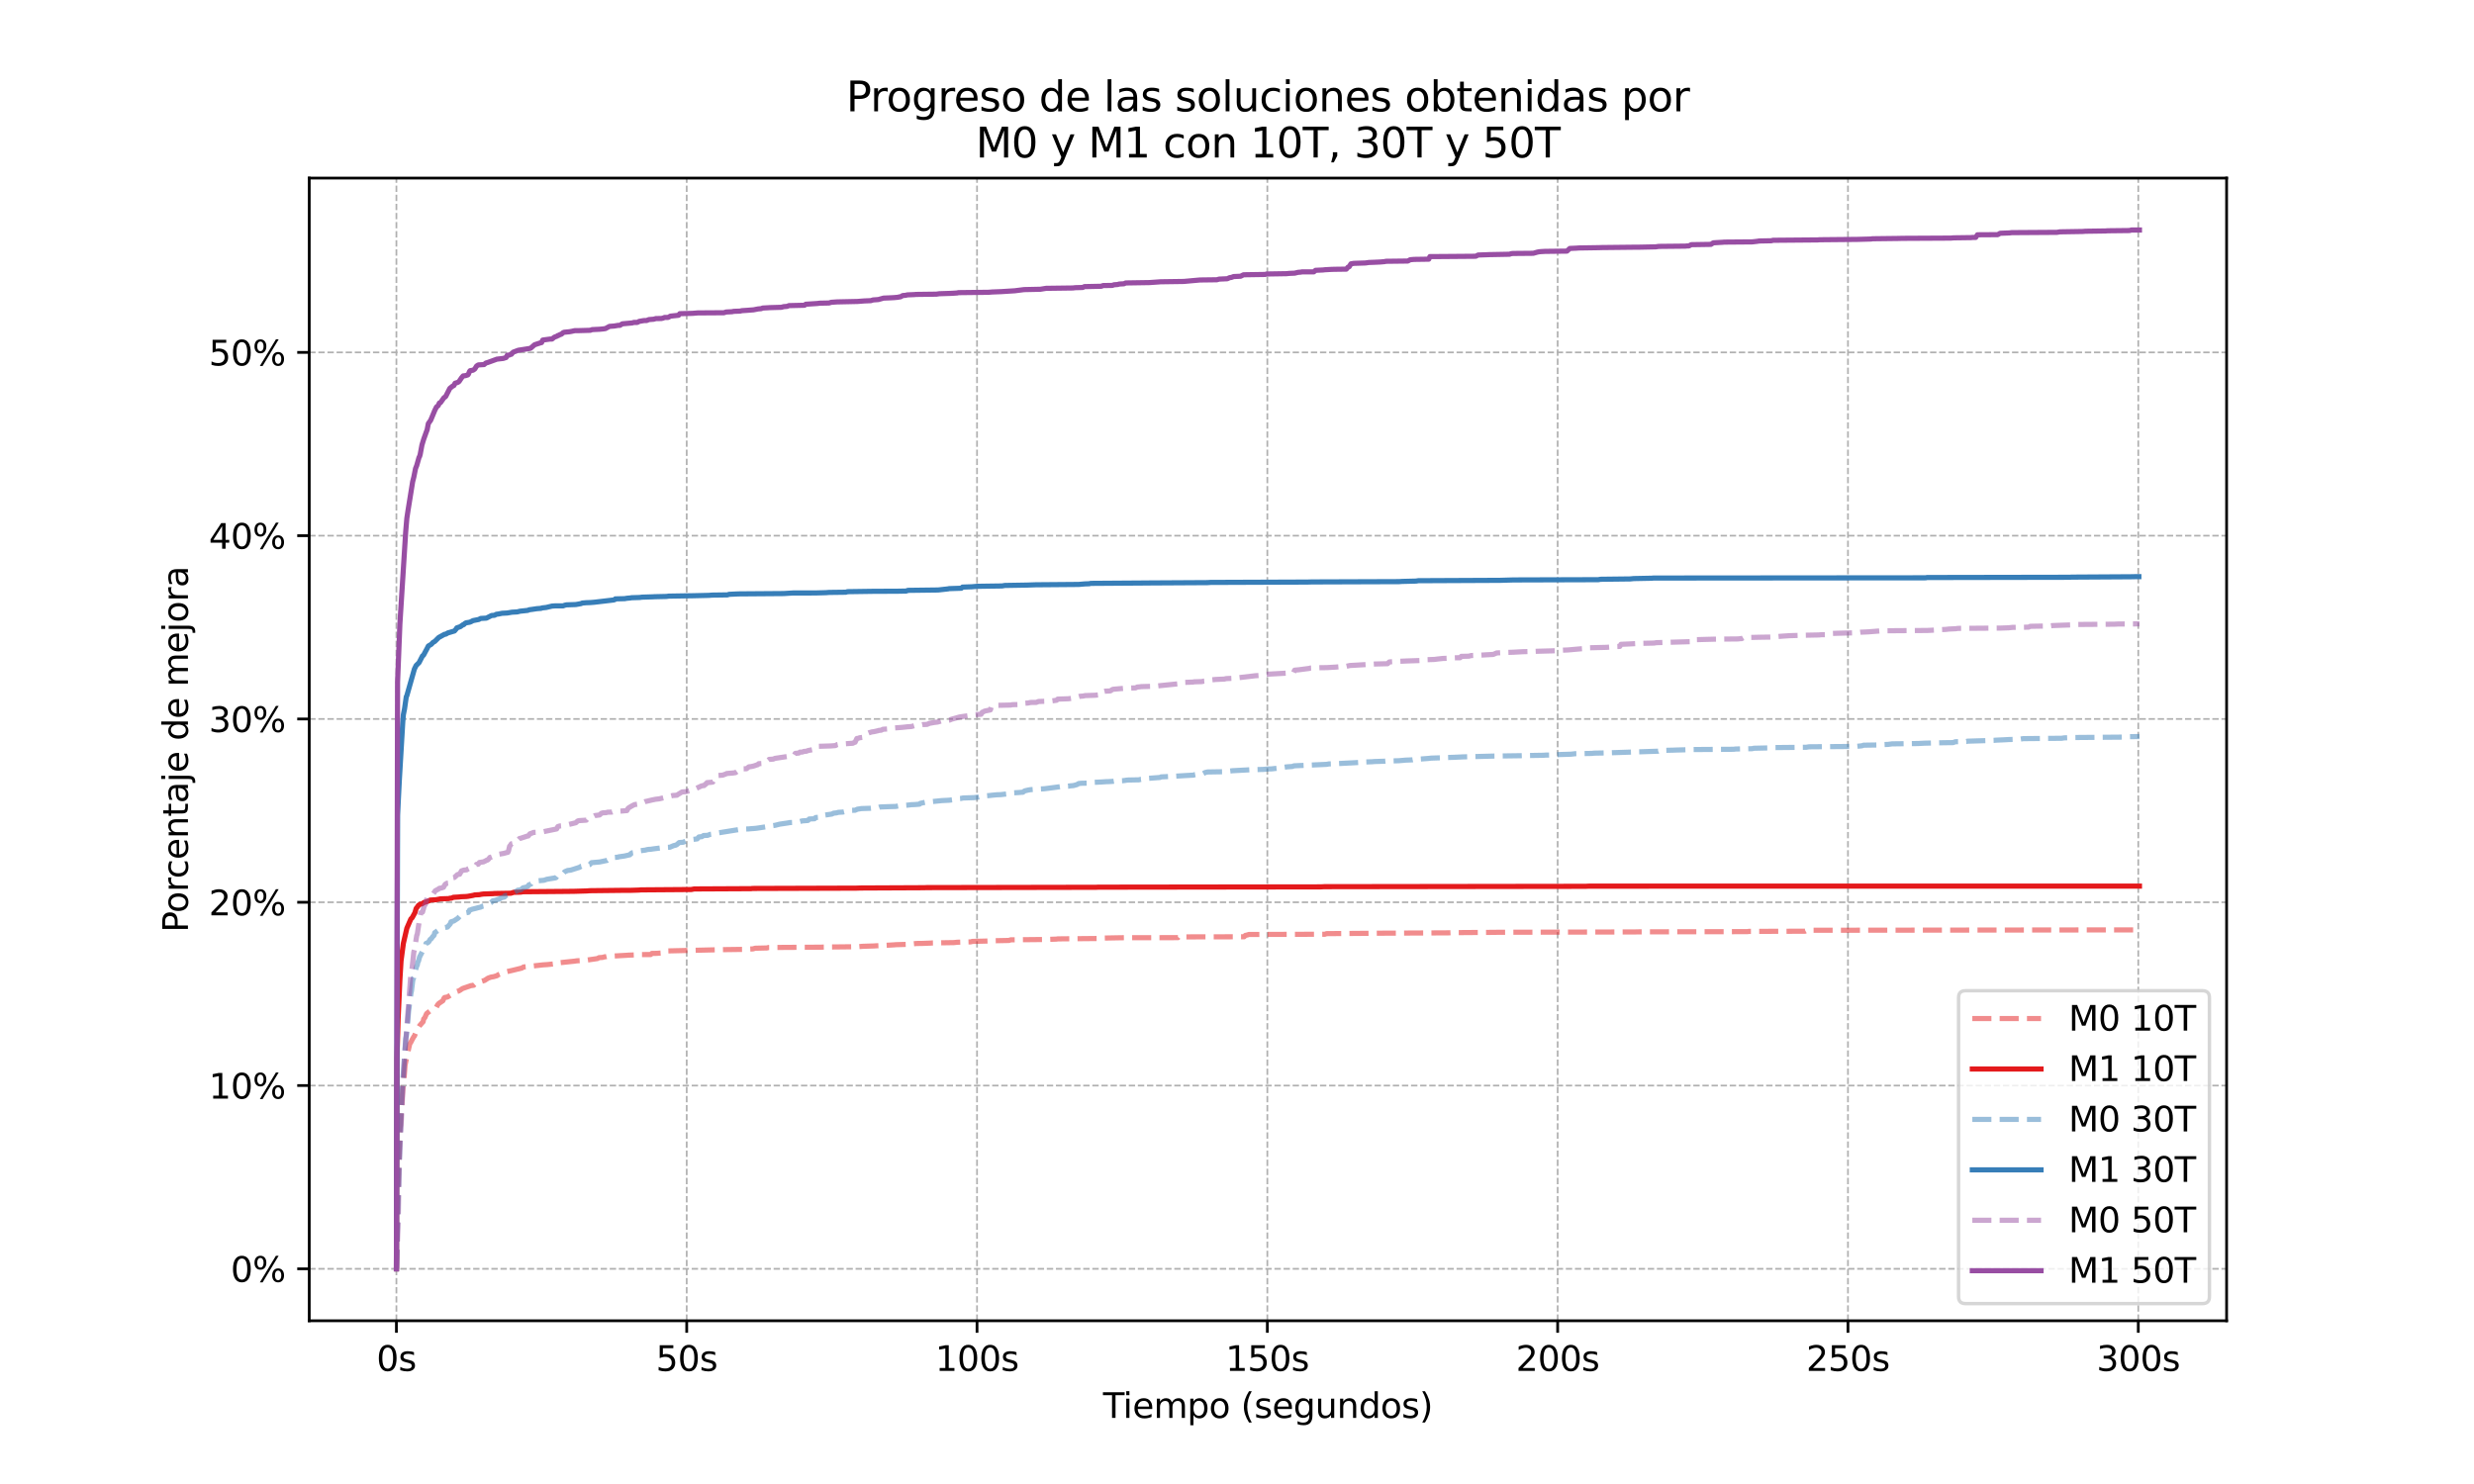 <?xml version="1.0" encoding="utf-8" standalone="no"?>
<!DOCTYPE svg PUBLIC "-//W3C//DTD SVG 1.1//EN"
  "http://www.w3.org/Graphics/SVG/1.1/DTD/svg11.dtd">
<svg xmlns:xlink="http://www.w3.org/1999/xlink" width="720pt" height="432pt" viewBox="0 0 720 432" xmlns="http://www.w3.org/2000/svg" version="1.1">
 <defs>
  <style type="text/css">*{stroke-linejoin: round; stroke-linecap: butt}</style>
 </defs>
 <g id="figure_1">
  <g id="patch_1">
   <path d="M 0 432 
L 720 432 
L 720 0 
L 0 0 
z
" style="fill: #ffffff"/>
  </g>
  <g id="axes_1">
   <g id="patch_2">
    <path d="M 90 384.48 
L 648 384.48 
L 648 51.84 
L 90 51.84 
z
" style="fill: #ffffff"/>
   </g>
   <g id="matplotlib.axis_1">
    <g id="xtick_1">
     <g id="line2d_1">
      <path d="M 115.364 384.48 
L 115.364 51.84 
" clip-path="url(#p8cf07f8432)" style="fill: none; stroke-dasharray: 1.85,0.8; stroke-dashoffset: 0; stroke: #b0b0b0; stroke-width: 0.5"/>
     </g>
     <g id="line2d_2">
      <defs>
       <path id="m792cb346e5" d="M 0 0 
L 0 3.5 
" style="stroke: #000000; stroke-width: 0.8"/>
      </defs>
      <g>
       <use xlink:href="#m792cb346e5" x="115.364" y="384.48" style="stroke: #000000; stroke-width: 0.8"/>
      </g>
     </g>
     <g id="text_1">
      <!-- 0s -->
      <g transform="translate(109.578 399.078) scale(0.1 -0.1)">
       <defs>
        <path id="DejaVuSans-30" d="M 2034 4250 
Q 1547 4250 1301 3770 
Q 1056 3291 1056 2328 
Q 1056 1369 1301 889 
Q 1547 409 2034 409 
Q 2525 409 2770 889 
Q 3016 1369 3016 2328 
Q 3016 3291 2770 3770 
Q 2525 4250 2034 4250 
z
M 2034 4750 
Q 2819 4750 3233 4129 
Q 3647 3509 3647 2328 
Q 3647 1150 3233 529 
Q 2819 -91 2034 -91 
Q 1250 -91 836 529 
Q 422 1150 422 2328 
Q 422 3509 836 4129 
Q 1250 4750 2034 4750 
z
" transform="scale(0.016)"/>
        <path id="DejaVuSans-73" d="M 2834 3397 
L 2834 2853 
Q 2591 2978 2328 3040 
Q 2066 3103 1784 3103 
Q 1356 3103 1142 2972 
Q 928 2841 928 2578 
Q 928 2378 1081 2264 
Q 1234 2150 1697 2047 
L 1894 2003 
Q 2506 1872 2764 1633 
Q 3022 1394 3022 966 
Q 3022 478 2636 193 
Q 2250 -91 1575 -91 
Q 1294 -91 989 -36 
Q 684 19 347 128 
L 347 722 
Q 666 556 975 473 
Q 1284 391 1588 391 
Q 1994 391 2212 530 
Q 2431 669 2431 922 
Q 2431 1156 2273 1281 
Q 2116 1406 1581 1522 
L 1381 1569 
Q 847 1681 609 1914 
Q 372 2147 372 2553 
Q 372 3047 722 3315 
Q 1072 3584 1716 3584 
Q 2034 3584 2315 3537 
Q 2597 3491 2834 3397 
z
" transform="scale(0.016)"/>
       </defs>
       <use xlink:href="#DejaVuSans-30"/>
       <use xlink:href="#DejaVuSans-73" x="63.623"/>
      </g>
     </g>
    </g>
    <g id="xtick_2">
     <g id="line2d_3">
      <path d="M 199.853 384.48 
L 199.853 51.84 
" clip-path="url(#p8cf07f8432)" style="fill: none; stroke-dasharray: 1.85,0.8; stroke-dashoffset: 0; stroke: #b0b0b0; stroke-width: 0.5"/>
     </g>
     <g id="line2d_4">
      <g>
       <use xlink:href="#m792cb346e5" x="199.853" y="384.48" style="stroke: #000000; stroke-width: 0.8"/>
      </g>
     </g>
     <g id="text_2">
      <!-- 50s -->
      <g transform="translate(190.886 399.078) scale(0.1 -0.1)">
       <defs>
        <path id="DejaVuSans-35" d="M 691 4666 
L 3169 4666 
L 3169 4134 
L 1269 4134 
L 1269 2991 
Q 1406 3038 1543 3061 
Q 1681 3084 1819 3084 
Q 2600 3084 3056 2656 
Q 3513 2228 3513 1497 
Q 3513 744 3044 326 
Q 2575 -91 1722 -91 
Q 1428 -91 1123 -41 
Q 819 9 494 109 
L 494 744 
Q 775 591 1075 516 
Q 1375 441 1709 441 
Q 2250 441 2565 725 
Q 2881 1009 2881 1497 
Q 2881 1984 2565 2268 
Q 2250 2553 1709 2553 
Q 1456 2553 1204 2497 
Q 953 2441 691 2322 
L 691 4666 
z
" transform="scale(0.016)"/>
       </defs>
       <use xlink:href="#DejaVuSans-35"/>
       <use xlink:href="#DejaVuSans-30" x="63.623"/>
       <use xlink:href="#DejaVuSans-73" x="127.246"/>
      </g>
     </g>
    </g>
    <g id="xtick_3">
     <g id="line2d_5">
      <path d="M 284.342 384.48 
L 284.342 51.84 
" clip-path="url(#p8cf07f8432)" style="fill: none; stroke-dasharray: 1.85,0.8; stroke-dashoffset: 0; stroke: #b0b0b0; stroke-width: 0.5"/>
     </g>
     <g id="line2d_6">
      <g>
       <use xlink:href="#m792cb346e5" x="284.342" y="384.48" style="stroke: #000000; stroke-width: 0.8"/>
      </g>
     </g>
     <g id="text_3">
      <!-- 100s -->
      <g transform="translate(272.193 399.078) scale(0.1 -0.1)">
       <defs>
        <path id="DejaVuSans-31" d="M 794 531 
L 1825 531 
L 1825 4091 
L 703 3866 
L 703 4441 
L 1819 4666 
L 2450 4666 
L 2450 531 
L 3481 531 
L 3481 0 
L 794 0 
L 794 531 
z
" transform="scale(0.016)"/>
       </defs>
       <use xlink:href="#DejaVuSans-31"/>
       <use xlink:href="#DejaVuSans-30" x="63.623"/>
       <use xlink:href="#DejaVuSans-30" x="127.246"/>
       <use xlink:href="#DejaVuSans-73" x="190.869"/>
      </g>
     </g>
    </g>
    <g id="xtick_4">
     <g id="line2d_7">
      <path d="M 368.831 384.48 
L 368.831 51.84 
" clip-path="url(#p8cf07f8432)" style="fill: none; stroke-dasharray: 1.85,0.8; stroke-dashoffset: 0; stroke: #b0b0b0; stroke-width: 0.5"/>
     </g>
     <g id="line2d_8">
      <g>
       <use xlink:href="#m792cb346e5" x="368.831" y="384.48" style="stroke: #000000; stroke-width: 0.8"/>
      </g>
     </g>
     <g id="text_4">
      <!-- 150s -->
      <g transform="translate(356.683 399.078) scale(0.1 -0.1)">
       <use xlink:href="#DejaVuSans-31"/>
       <use xlink:href="#DejaVuSans-35" x="63.623"/>
       <use xlink:href="#DejaVuSans-30" x="127.246"/>
       <use xlink:href="#DejaVuSans-73" x="190.869"/>
      </g>
     </g>
    </g>
    <g id="xtick_5">
     <g id="line2d_9">
      <path d="M 453.32 384.48 
L 453.32 51.84 
" clip-path="url(#p8cf07f8432)" style="fill: none; stroke-dasharray: 1.85,0.8; stroke-dashoffset: 0; stroke: #b0b0b0; stroke-width: 0.5"/>
     </g>
     <g id="line2d_10">
      <g>
       <use xlink:href="#m792cb346e5" x="453.32" y="384.48" style="stroke: #000000; stroke-width: 0.8"/>
      </g>
     </g>
     <g id="text_5">
      <!-- 200s -->
      <g transform="translate(441.172 399.078) scale(0.1 -0.1)">
       <defs>
        <path id="DejaVuSans-32" d="M 1228 531 
L 3431 531 
L 3431 0 
L 469 0 
L 469 531 
Q 828 903 1448 1529 
Q 2069 2156 2228 2338 
Q 2531 2678 2651 2914 
Q 2772 3150 2772 3378 
Q 2772 3750 2511 3984 
Q 2250 4219 1831 4219 
Q 1534 4219 1204 4116 
Q 875 4013 500 3803 
L 500 4441 
Q 881 4594 1212 4672 
Q 1544 4750 1819 4750 
Q 2544 4750 2975 4387 
Q 3406 4025 3406 3419 
Q 3406 3131 3298 2873 
Q 3191 2616 2906 2266 
Q 2828 2175 2409 1742 
Q 1991 1309 1228 531 
z
" transform="scale(0.016)"/>
       </defs>
       <use xlink:href="#DejaVuSans-32"/>
       <use xlink:href="#DejaVuSans-30" x="63.623"/>
       <use xlink:href="#DejaVuSans-30" x="127.246"/>
       <use xlink:href="#DejaVuSans-73" x="190.869"/>
      </g>
     </g>
    </g>
    <g id="xtick_6">
     <g id="line2d_11">
      <path d="M 537.809 384.48 
L 537.809 51.84 
" clip-path="url(#p8cf07f8432)" style="fill: none; stroke-dasharray: 1.85,0.8; stroke-dashoffset: 0; stroke: #b0b0b0; stroke-width: 0.5"/>
     </g>
     <g id="line2d_12">
      <g>
       <use xlink:href="#m792cb346e5" x="537.809" y="384.48" style="stroke: #000000; stroke-width: 0.8"/>
      </g>
     </g>
     <g id="text_6">
      <!-- 250s -->
      <g transform="translate(525.661 399.078) scale(0.1 -0.1)">
       <use xlink:href="#DejaVuSans-32"/>
       <use xlink:href="#DejaVuSans-35" x="63.623"/>
       <use xlink:href="#DejaVuSans-30" x="127.246"/>
       <use xlink:href="#DejaVuSans-73" x="190.869"/>
      </g>
     </g>
    </g>
    <g id="xtick_7">
     <g id="line2d_13">
      <path d="M 622.298 384.48 
L 622.298 51.84 
" clip-path="url(#p8cf07f8432)" style="fill: none; stroke-dasharray: 1.85,0.8; stroke-dashoffset: 0; stroke: #b0b0b0; stroke-width: 0.5"/>
     </g>
     <g id="line2d_14">
      <g>
       <use xlink:href="#m792cb346e5" x="622.298" y="384.48" style="stroke: #000000; stroke-width: 0.8"/>
      </g>
     </g>
     <g id="text_7">
      <!-- 300s -->
      <g transform="translate(610.15 399.078) scale(0.1 -0.1)">
       <defs>
        <path id="DejaVuSans-33" d="M 2597 2516 
Q 3050 2419 3304 2112 
Q 3559 1806 3559 1356 
Q 3559 666 3084 287 
Q 2609 -91 1734 -91 
Q 1441 -91 1130 -33 
Q 819 25 488 141 
L 488 750 
Q 750 597 1062 519 
Q 1375 441 1716 441 
Q 2309 441 2620 675 
Q 2931 909 2931 1356 
Q 2931 1769 2642 2001 
Q 2353 2234 1838 2234 
L 1294 2234 
L 1294 2753 
L 1863 2753 
Q 2328 2753 2575 2939 
Q 2822 3125 2822 3475 
Q 2822 3834 2567 4026 
Q 2313 4219 1838 4219 
Q 1578 4219 1281 4162 
Q 984 4106 628 3988 
L 628 4550 
Q 988 4650 1302 4700 
Q 1616 4750 1894 4750 
Q 2613 4750 3031 4423 
Q 3450 4097 3450 3541 
Q 3450 3153 3228 2886 
Q 3006 2619 2597 2516 
z
" transform="scale(0.016)"/>
       </defs>
       <use xlink:href="#DejaVuSans-33"/>
       <use xlink:href="#DejaVuSans-30" x="63.623"/>
       <use xlink:href="#DejaVuSans-30" x="127.246"/>
       <use xlink:href="#DejaVuSans-73" x="190.869"/>
      </g>
     </g>
    </g>
    <g id="text_8">
     <!-- Tiempo (segundos) -->
     <g transform="translate(321.011 412.757) scale(0.1 -0.1)">
      <defs>
       <path id="DejaVuSans-54" d="M -19 4666 
L 3928 4666 
L 3928 4134 
L 2272 4134 
L 2272 0 
L 1638 0 
L 1638 4134 
L -19 4134 
L -19 4666 
z
" transform="scale(0.016)"/>
       <path id="DejaVuSans-69" d="M 603 3500 
L 1178 3500 
L 1178 0 
L 603 0 
L 603 3500 
z
M 603 4863 
L 1178 4863 
L 1178 4134 
L 603 4134 
L 603 4863 
z
" transform="scale(0.016)"/>
       <path id="DejaVuSans-65" d="M 3597 1894 
L 3597 1613 
L 953 1613 
Q 991 1019 1311 708 
Q 1631 397 2203 397 
Q 2534 397 2845 478 
Q 3156 559 3463 722 
L 3463 178 
Q 3153 47 2828 -22 
Q 2503 -91 2169 -91 
Q 1331 -91 842 396 
Q 353 884 353 1716 
Q 353 2575 817 3079 
Q 1281 3584 2069 3584 
Q 2775 3584 3186 3129 
Q 3597 2675 3597 1894 
z
M 3022 2063 
Q 3016 2534 2758 2815 
Q 2500 3097 2075 3097 
Q 1594 3097 1305 2825 
Q 1016 2553 972 2059 
L 3022 2063 
z
" transform="scale(0.016)"/>
       <path id="DejaVuSans-6d" d="M 3328 2828 
Q 3544 3216 3844 3400 
Q 4144 3584 4550 3584 
Q 5097 3584 5394 3201 
Q 5691 2819 5691 2113 
L 5691 0 
L 5113 0 
L 5113 2094 
Q 5113 2597 4934 2840 
Q 4756 3084 4391 3084 
Q 3944 3084 3684 2787 
Q 3425 2491 3425 1978 
L 3425 0 
L 2847 0 
L 2847 2094 
Q 2847 2600 2669 2842 
Q 2491 3084 2119 3084 
Q 1678 3084 1418 2786 
Q 1159 2488 1159 1978 
L 1159 0 
L 581 0 
L 581 3500 
L 1159 3500 
L 1159 2956 
Q 1356 3278 1631 3431 
Q 1906 3584 2284 3584 
Q 2666 3584 2933 3390 
Q 3200 3197 3328 2828 
z
" transform="scale(0.016)"/>
       <path id="DejaVuSans-70" d="M 1159 525 
L 1159 -1331 
L 581 -1331 
L 581 3500 
L 1159 3500 
L 1159 2969 
Q 1341 3281 1617 3432 
Q 1894 3584 2278 3584 
Q 2916 3584 3314 3078 
Q 3713 2572 3713 1747 
Q 3713 922 3314 415 
Q 2916 -91 2278 -91 
Q 1894 -91 1617 61 
Q 1341 213 1159 525 
z
M 3116 1747 
Q 3116 2381 2855 2742 
Q 2594 3103 2138 3103 
Q 1681 3103 1420 2742 
Q 1159 2381 1159 1747 
Q 1159 1113 1420 752 
Q 1681 391 2138 391 
Q 2594 391 2855 752 
Q 3116 1113 3116 1747 
z
" transform="scale(0.016)"/>
       <path id="DejaVuSans-6f" d="M 1959 3097 
Q 1497 3097 1228 2736 
Q 959 2375 959 1747 
Q 959 1119 1226 758 
Q 1494 397 1959 397 
Q 2419 397 2687 759 
Q 2956 1122 2956 1747 
Q 2956 2369 2687 2733 
Q 2419 3097 1959 3097 
z
M 1959 3584 
Q 2709 3584 3137 3096 
Q 3566 2609 3566 1747 
Q 3566 888 3137 398 
Q 2709 -91 1959 -91 
Q 1206 -91 779 398 
Q 353 888 353 1747 
Q 353 2609 779 3096 
Q 1206 3584 1959 3584 
z
" transform="scale(0.016)"/>
       <path id="DejaVuSans-20" transform="scale(0.016)"/>
       <path id="DejaVuSans-28" d="M 1984 4856 
Q 1566 4138 1362 3434 
Q 1159 2731 1159 2009 
Q 1159 1288 1364 580 
Q 1569 -128 1984 -844 
L 1484 -844 
Q 1016 -109 783 600 
Q 550 1309 550 2009 
Q 550 2706 781 3412 
Q 1013 4119 1484 4856 
L 1984 4856 
z
" transform="scale(0.016)"/>
       <path id="DejaVuSans-67" d="M 2906 1791 
Q 2906 2416 2648 2759 
Q 2391 3103 1925 3103 
Q 1463 3103 1205 2759 
Q 947 2416 947 1791 
Q 947 1169 1205 825 
Q 1463 481 1925 481 
Q 2391 481 2648 825 
Q 2906 1169 2906 1791 
z
M 3481 434 
Q 3481 -459 3084 -895 
Q 2688 -1331 1869 -1331 
Q 1566 -1331 1297 -1286 
Q 1028 -1241 775 -1147 
L 775 -588 
Q 1028 -725 1275 -790 
Q 1522 -856 1778 -856 
Q 2344 -856 2625 -561 
Q 2906 -266 2906 331 
L 2906 616 
Q 2728 306 2450 153 
Q 2172 0 1784 0 
Q 1141 0 747 490 
Q 353 981 353 1791 
Q 353 2603 747 3093 
Q 1141 3584 1784 3584 
Q 2172 3584 2450 3431 
Q 2728 3278 2906 2969 
L 2906 3500 
L 3481 3500 
L 3481 434 
z
" transform="scale(0.016)"/>
       <path id="DejaVuSans-75" d="M 544 1381 
L 544 3500 
L 1119 3500 
L 1119 1403 
Q 1119 906 1312 657 
Q 1506 409 1894 409 
Q 2359 409 2629 706 
Q 2900 1003 2900 1516 
L 2900 3500 
L 3475 3500 
L 3475 0 
L 2900 0 
L 2900 538 
Q 2691 219 2414 64 
Q 2138 -91 1772 -91 
Q 1169 -91 856 284 
Q 544 659 544 1381 
z
M 1991 3584 
L 1991 3584 
z
" transform="scale(0.016)"/>
       <path id="DejaVuSans-6e" d="M 3513 2113 
L 3513 0 
L 2938 0 
L 2938 2094 
Q 2938 2591 2744 2837 
Q 2550 3084 2163 3084 
Q 1697 3084 1428 2787 
Q 1159 2491 1159 1978 
L 1159 0 
L 581 0 
L 581 3500 
L 1159 3500 
L 1159 2956 
Q 1366 3272 1645 3428 
Q 1925 3584 2291 3584 
Q 2894 3584 3203 3211 
Q 3513 2838 3513 2113 
z
" transform="scale(0.016)"/>
       <path id="DejaVuSans-64" d="M 2906 2969 
L 2906 4863 
L 3481 4863 
L 3481 0 
L 2906 0 
L 2906 525 
Q 2725 213 2448 61 
Q 2172 -91 1784 -91 
Q 1150 -91 751 415 
Q 353 922 353 1747 
Q 353 2572 751 3078 
Q 1150 3584 1784 3584 
Q 2172 3584 2448 3432 
Q 2725 3281 2906 2969 
z
M 947 1747 
Q 947 1113 1208 752 
Q 1469 391 1925 391 
Q 2381 391 2643 752 
Q 2906 1113 2906 1747 
Q 2906 2381 2643 2742 
Q 2381 3103 1925 3103 
Q 1469 3103 1208 2742 
Q 947 2381 947 1747 
z
" transform="scale(0.016)"/>
       <path id="DejaVuSans-29" d="M 513 4856 
L 1013 4856 
Q 1481 4119 1714 3412 
Q 1947 2706 1947 2009 
Q 1947 1309 1714 600 
Q 1481 -109 1013 -844 
L 513 -844 
Q 928 -128 1133 580 
Q 1338 1288 1338 2009 
Q 1338 2731 1133 3434 
Q 928 4138 513 4856 
z
" transform="scale(0.016)"/>
      </defs>
      <use xlink:href="#DejaVuSans-54"/>
      <use xlink:href="#DejaVuSans-69" x="57.959"/>
      <use xlink:href="#DejaVuSans-65" x="85.742"/>
      <use xlink:href="#DejaVuSans-6d" x="147.266"/>
      <use xlink:href="#DejaVuSans-70" x="244.678"/>
      <use xlink:href="#DejaVuSans-6f" x="308.154"/>
      <use xlink:href="#DejaVuSans-20" x="369.336"/>
      <use xlink:href="#DejaVuSans-28" x="401.123"/>
      <use xlink:href="#DejaVuSans-73" x="440.137"/>
      <use xlink:href="#DejaVuSans-65" x="492.236"/>
      <use xlink:href="#DejaVuSans-67" x="553.76"/>
      <use xlink:href="#DejaVuSans-75" x="617.236"/>
      <use xlink:href="#DejaVuSans-6e" x="680.615"/>
      <use xlink:href="#DejaVuSans-64" x="743.994"/>
      <use xlink:href="#DejaVuSans-6f" x="807.471"/>
      <use xlink:href="#DejaVuSans-73" x="868.652"/>
      <use xlink:href="#DejaVuSans-29" x="920.752"/>
     </g>
    </g>
   </g>
   <g id="matplotlib.axis_2">
    <g id="ytick_1">
     <g id="line2d_15">
      <path d="M 90 369.36 
L 648 369.36 
" clip-path="url(#p8cf07f8432)" style="fill: none; stroke-dasharray: 1.85,0.8; stroke-dashoffset: 0; stroke: #b0b0b0; stroke-width: 0.5"/>
     </g>
     <g id="line2d_16">
      <defs>
       <path id="m87152a17ad" d="M 0 0 
L -3.5 0 
" style="stroke: #000000; stroke-width: 0.8"/>
      </defs>
      <g>
       <use xlink:href="#m87152a17ad" x="90" y="369.36" style="stroke: #000000; stroke-width: 0.8"/>
      </g>
     </g>
     <g id="text_9">
      <!-- 0% -->
      <g transform="translate(67.136 373.159) scale(0.1 -0.1)">
       <defs>
        <path id="DejaVuSans-25" d="M 4653 2053 
Q 4381 2053 4226 1822 
Q 4072 1591 4072 1178 
Q 4072 772 4226 539 
Q 4381 306 4653 306 
Q 4919 306 5073 539 
Q 5228 772 5228 1178 
Q 5228 1588 5073 1820 
Q 4919 2053 4653 2053 
z
M 4653 2450 
Q 5147 2450 5437 2106 
Q 5728 1763 5728 1178 
Q 5728 594 5436 251 
Q 5144 -91 4653 -91 
Q 4153 -91 3862 251 
Q 3572 594 3572 1178 
Q 3572 1766 3864 2108 
Q 4156 2450 4653 2450 
z
M 1428 4353 
Q 1159 4353 1004 4120 
Q 850 3888 850 3481 
Q 850 3069 1003 2837 
Q 1156 2606 1428 2606 
Q 1700 2606 1854 2837 
Q 2009 3069 2009 3481 
Q 2009 3884 1853 4118 
Q 1697 4353 1428 4353 
z
M 4250 4750 
L 4750 4750 
L 1831 -91 
L 1331 -91 
L 4250 4750 
z
M 1428 4750 
Q 1922 4750 2215 4408 
Q 2509 4066 2509 3481 
Q 2509 2891 2217 2550 
Q 1925 2209 1428 2209 
Q 931 2209 642 2551 
Q 353 2894 353 3481 
Q 353 4063 643 4406 
Q 934 4750 1428 4750 
z
" transform="scale(0.016)"/>
       </defs>
       <use xlink:href="#DejaVuSans-30"/>
       <use xlink:href="#DejaVuSans-25" x="63.623"/>
      </g>
     </g>
    </g>
    <g id="ytick_2">
     <g id="line2d_17">
      <path d="M 90 316.006 
L 648 316.006 
" clip-path="url(#p8cf07f8432)" style="fill: none; stroke-dasharray: 1.85,0.8; stroke-dashoffset: 0; stroke: #b0b0b0; stroke-width: 0.5"/>
     </g>
     <g id="line2d_18">
      <g>
       <use xlink:href="#m87152a17ad" x="90" y="316.006" style="stroke: #000000; stroke-width: 0.8"/>
      </g>
     </g>
     <g id="text_10">
      <!-- 10% -->
      <g transform="translate(60.773 319.806) scale(0.1 -0.1)">
       <use xlink:href="#DejaVuSans-31"/>
       <use xlink:href="#DejaVuSans-30" x="63.623"/>
       <use xlink:href="#DejaVuSans-25" x="127.246"/>
      </g>
     </g>
    </g>
    <g id="ytick_3">
     <g id="line2d_19">
      <path d="M 90 262.653 
L 648 262.653 
" clip-path="url(#p8cf07f8432)" style="fill: none; stroke-dasharray: 1.85,0.8; stroke-dashoffset: 0; stroke: #b0b0b0; stroke-width: 0.5"/>
     </g>
     <g id="line2d_20">
      <g>
       <use xlink:href="#m87152a17ad" x="90" y="262.653" style="stroke: #000000; stroke-width: 0.8"/>
      </g>
     </g>
     <g id="text_11">
      <!-- 20% -->
      <g transform="translate(60.773 266.452) scale(0.1 -0.1)">
       <use xlink:href="#DejaVuSans-32"/>
       <use xlink:href="#DejaVuSans-30" x="63.623"/>
       <use xlink:href="#DejaVuSans-25" x="127.246"/>
      </g>
     </g>
    </g>
    <g id="ytick_4">
     <g id="line2d_21">
      <path d="M 90 209.299 
L 648 209.299 
" clip-path="url(#p8cf07f8432)" style="fill: none; stroke-dasharray: 1.85,0.8; stroke-dashoffset: 0; stroke: #b0b0b0; stroke-width: 0.5"/>
     </g>
     <g id="line2d_22">
      <g>
       <use xlink:href="#m87152a17ad" x="90" y="209.299" style="stroke: #000000; stroke-width: 0.8"/>
      </g>
     </g>
     <g id="text_12">
      <!-- 30% -->
      <g transform="translate(60.773 213.098) scale(0.1 -0.1)">
       <use xlink:href="#DejaVuSans-33"/>
       <use xlink:href="#DejaVuSans-30" x="63.623"/>
       <use xlink:href="#DejaVuSans-25" x="127.246"/>
      </g>
     </g>
    </g>
    <g id="ytick_5">
     <g id="line2d_23">
      <path d="M 90 155.946 
L 648 155.946 
" clip-path="url(#p8cf07f8432)" style="fill: none; stroke-dasharray: 1.85,0.8; stroke-dashoffset: 0; stroke: #b0b0b0; stroke-width: 0.5"/>
     </g>
     <g id="line2d_24">
      <g>
       <use xlink:href="#m87152a17ad" x="90" y="155.946" style="stroke: #000000; stroke-width: 0.8"/>
      </g>
     </g>
     <g id="text_13">
      <!-- 40% -->
      <g transform="translate(60.773 159.745) scale(0.1 -0.1)">
       <defs>
        <path id="DejaVuSans-34" d="M 2419 4116 
L 825 1625 
L 2419 1625 
L 2419 4116 
z
M 2253 4666 
L 3047 4666 
L 3047 1625 
L 3713 1625 
L 3713 1100 
L 3047 1100 
L 3047 0 
L 2419 0 
L 2419 1100 
L 313 1100 
L 313 1709 
L 2253 4666 
z
" transform="scale(0.016)"/>
       </defs>
       <use xlink:href="#DejaVuSans-34"/>
       <use xlink:href="#DejaVuSans-30" x="63.623"/>
       <use xlink:href="#DejaVuSans-25" x="127.246"/>
      </g>
     </g>
    </g>
    <g id="ytick_6">
     <g id="line2d_25">
      <path d="M 90 102.592 
L 648 102.592 
" clip-path="url(#p8cf07f8432)" style="fill: none; stroke-dasharray: 1.85,0.8; stroke-dashoffset: 0; stroke: #b0b0b0; stroke-width: 0.5"/>
     </g>
     <g id="line2d_26">
      <g>
       <use xlink:href="#m87152a17ad" x="90" y="102.592" style="stroke: #000000; stroke-width: 0.8"/>
      </g>
     </g>
     <g id="text_14">
      <!-- 50% -->
      <g transform="translate(60.773 106.391) scale(0.1 -0.1)">
       <use xlink:href="#DejaVuSans-35"/>
       <use xlink:href="#DejaVuSans-30" x="63.623"/>
       <use xlink:href="#DejaVuSans-25" x="127.246"/>
      </g>
     </g>
    </g>
    <g id="text_15">
     <!-- Porcentaje de mejora -->
     <g transform="translate(54.694 271.424) rotate(-90) scale(0.1 -0.1)">
      <defs>
       <path id="DejaVuSans-50" d="M 1259 4147 
L 1259 2394 
L 2053 2394 
Q 2494 2394 2734 2622 
Q 2975 2850 2975 3272 
Q 2975 3691 2734 3919 
Q 2494 4147 2053 4147 
L 1259 4147 
z
M 628 4666 
L 2053 4666 
Q 2838 4666 3239 4311 
Q 3641 3956 3641 3272 
Q 3641 2581 3239 2228 
Q 2838 1875 2053 1875 
L 1259 1875 
L 1259 0 
L 628 0 
L 628 4666 
z
" transform="scale(0.016)"/>
       <path id="DejaVuSans-72" d="M 2631 2963 
Q 2534 3019 2420 3045 
Q 2306 3072 2169 3072 
Q 1681 3072 1420 2755 
Q 1159 2438 1159 1844 
L 1159 0 
L 581 0 
L 581 3500 
L 1159 3500 
L 1159 2956 
Q 1341 3275 1631 3429 
Q 1922 3584 2338 3584 
Q 2397 3584 2469 3576 
Q 2541 3569 2628 3553 
L 2631 2963 
z
" transform="scale(0.016)"/>
       <path id="DejaVuSans-63" d="M 3122 3366 
L 3122 2828 
Q 2878 2963 2633 3030 
Q 2388 3097 2138 3097 
Q 1578 3097 1268 2742 
Q 959 2388 959 1747 
Q 959 1106 1268 751 
Q 1578 397 2138 397 
Q 2388 397 2633 464 
Q 2878 531 3122 666 
L 3122 134 
Q 2881 22 2623 -34 
Q 2366 -91 2075 -91 
Q 1284 -91 818 406 
Q 353 903 353 1747 
Q 353 2603 823 3093 
Q 1294 3584 2113 3584 
Q 2378 3584 2631 3529 
Q 2884 3475 3122 3366 
z
" transform="scale(0.016)"/>
       <path id="DejaVuSans-74" d="M 1172 4494 
L 1172 3500 
L 2356 3500 
L 2356 3053 
L 1172 3053 
L 1172 1153 
Q 1172 725 1289 603 
Q 1406 481 1766 481 
L 2356 481 
L 2356 0 
L 1766 0 
Q 1100 0 847 248 
Q 594 497 594 1153 
L 594 3053 
L 172 3053 
L 172 3500 
L 594 3500 
L 594 4494 
L 1172 4494 
z
" transform="scale(0.016)"/>
       <path id="DejaVuSans-61" d="M 2194 1759 
Q 1497 1759 1228 1600 
Q 959 1441 959 1056 
Q 959 750 1161 570 
Q 1363 391 1709 391 
Q 2188 391 2477 730 
Q 2766 1069 2766 1631 
L 2766 1759 
L 2194 1759 
z
M 3341 1997 
L 3341 0 
L 2766 0 
L 2766 531 
Q 2569 213 2275 61 
Q 1981 -91 1556 -91 
Q 1019 -91 701 211 
Q 384 513 384 1019 
Q 384 1609 779 1909 
Q 1175 2209 1959 2209 
L 2766 2209 
L 2766 2266 
Q 2766 2663 2505 2880 
Q 2244 3097 1772 3097 
Q 1472 3097 1187 3025 
Q 903 2953 641 2809 
L 641 3341 
Q 956 3463 1253 3523 
Q 1550 3584 1831 3584 
Q 2591 3584 2966 3190 
Q 3341 2797 3341 1997 
z
" transform="scale(0.016)"/>
       <path id="DejaVuSans-6a" d="M 603 3500 
L 1178 3500 
L 1178 -63 
Q 1178 -731 923 -1031 
Q 669 -1331 103 -1331 
L -116 -1331 
L -116 -844 
L 38 -844 
Q 366 -844 484 -692 
Q 603 -541 603 -63 
L 603 3500 
z
M 603 4863 
L 1178 4863 
L 1178 4134 
L 603 4134 
L 603 4863 
z
" transform="scale(0.016)"/>
      </defs>
      <use xlink:href="#DejaVuSans-50"/>
      <use xlink:href="#DejaVuSans-6f" x="56.678"/>
      <use xlink:href="#DejaVuSans-72" x="117.859"/>
      <use xlink:href="#DejaVuSans-63" x="156.723"/>
      <use xlink:href="#DejaVuSans-65" x="211.703"/>
      <use xlink:href="#DejaVuSans-6e" x="273.227"/>
      <use xlink:href="#DejaVuSans-74" x="336.605"/>
      <use xlink:href="#DejaVuSans-61" x="375.814"/>
      <use xlink:href="#DejaVuSans-6a" x="437.094"/>
      <use xlink:href="#DejaVuSans-65" x="464.877"/>
      <use xlink:href="#DejaVuSans-20" x="526.4"/>
      <use xlink:href="#DejaVuSans-64" x="558.188"/>
      <use xlink:href="#DejaVuSans-65" x="621.664"/>
      <use xlink:href="#DejaVuSans-20" x="683.188"/>
      <use xlink:href="#DejaVuSans-6d" x="714.975"/>
      <use xlink:href="#DejaVuSans-65" x="812.387"/>
      <use xlink:href="#DejaVuSans-6a" x="873.91"/>
      <use xlink:href="#DejaVuSans-6f" x="901.693"/>
      <use xlink:href="#DejaVuSans-72" x="962.875"/>
      <use xlink:href="#DejaVuSans-61" x="1003.988"/>
     </g>
    </g>
   </g>
   <g id="line2d_27">
    <path d="M 115.364 369.36 
L 115.702 349.602 
L 116.378 328.635 
L 116.546 327.526 
L 117.222 316.655 
L 117.56 314.259 
L 117.898 310.016 
L 118.574 306.867 
L 119.25 303.876 
L 119.588 303.367 
L 119.926 302.69 
L 120.433 301.781 
L 120.602 301.613 
L 120.94 300.737 
L 121.109 300.222 
L 121.447 300.002 
L 121.785 299.144 
L 122.123 298.576 
L 122.968 297.609 
L 123.137 297.443 
L 123.306 296.62 
L 123.644 296.239 
L 124.151 295.066 
L 125.502 294.015 
L 126.347 293.795 
L 126.854 293.479 
L 127.361 292.51 
L 127.699 292.12 
L 128.882 291.325 
L 129.22 290.568 
L 129.389 290.377 
L 130.234 290.231 
L 131.079 289.71 
L 131.586 289.492 
L 131.924 289.371 
L 132.092 289.327 
L 132.768 288.703 
L 133.106 288.582 
L 133.444 288.501 
L 133.951 288.223 
L 134.289 287.984 
L 134.627 287.761 
L 136.655 287.066 
L 136.993 286.932 
L 137.838 286.825 
L 138.514 286.218 
L 138.852 286.065 
L 139.697 285.873 
L 140.034 285.713 
L 141.048 285.396 
L 142.062 284.732 
L 142.907 284.436 
L 143.583 284.33 
L 144.597 284.047 
L 144.935 283.792 
L 145.78 283.442 
L 146.794 282.944 
L 147.47 282.851 
L 148.99 282.515 
L 151.863 281.806 
L 152.37 281.493 
L 153.553 281.388 
L 156.087 281.092 
L 156.763 281.019 
L 157.608 280.922 
L 158.115 280.869 
L 159.298 280.793 
L 159.805 280.741 
L 160.481 280.669 
L 160.988 280.607 
L 161.326 280.603 
L 161.495 280.399 
L 167.24 279.792 
L 167.916 279.691 
L 170.113 279.586 
L 173.83 279.048 
L 174.337 278.781 
L 175.351 278.707 
L 175.858 278.561 
L 176.365 278.487 
L 176.703 278.407 
L 182.11 278.105 
L 183.124 278.036 
L 185.659 277.954 
L 186.335 277.876 
L 189.376 277.871 
L 189.714 277.54 
L 191.066 277.524 
L 192.418 277.426 
L 192.925 277.17 
L 193.263 277.17 
L 193.601 276.931 
L 194.276 276.818 
L 210.16 276.45 
L 216.075 276.371 
L 216.751 276.336 
L 219.116 276.228 
L 219.792 276.031 
L 223.172 275.954 
L 223.679 275.823 
L 239.056 275.73 
L 239.732 275.693 
L 249.701 275.588 
L 251.053 275.477 
L 254.433 275.367 
L 254.94 275.326 
L 257.136 275.251 
L 257.643 275.188 
L 258.995 275.12 
L 260.178 275.05 
L 260.685 275.003 
L 264.065 274.907 
L 265.754 274.75 
L 266.768 274.65 
L 268.289 274.637 
L 270.824 274.541 
L 271.331 274.495 
L 277.583 274.396 
L 278.597 274.289 
L 282.483 274.185 
L 282.99 274.047 
L 287.046 273.948 
L 289.242 273.854 
L 293.636 273.769 
L 294.143 273.585 
L 304.281 273.487 
L 305.126 273.462 
L 307.492 273.376 
L 307.83 273.312 
L 319.489 273.201 
L 320.165 273.095 
L 325.573 272.994 
L 327.262 272.968 
L 342.808 272.954 
L 342.977 272.735 
L 362.072 272.698 
L 362.41 272.31 
L 363.086 272.154 
L 363.424 272.031 
L 385.56 271.96 
L 386.067 271.786 
L 399.923 271.678 
L 401.782 271.656 
L 421.552 271.554 
L 422.566 271.502 
L 435.07 271.411 
L 436.084 271.389 
L 475.963 271.289 
L 476.977 271.267 
L 508.576 271.2 
L 508.914 271.134 
L 525.305 271.081 
L 525.812 270.807 
L 616.384 270.697 
L 622.636 270.695 
L 622.636 270.695 
" clip-path="url(#p8cf07f8432)" style="fill: none; stroke-dasharray: 5.55,2.4; stroke-dashoffset: 0; stroke: #e41a1c; stroke-opacity: 0.5; stroke-width: 1.5"/>
   </g>
   <g id="line2d_28">
    <path d="M 115.364 369.36 
L 115.533 307.873 
L 115.871 296.54 
L 116.378 285.236 
L 116.715 279.69 
L 117.391 274.622 
L 118.405 270.218 
L 119.588 267.493 
L 119.926 267.191 
L 120.264 266.589 
L 120.771 265.652 
L 121.109 264.468 
L 121.447 264.054 
L 121.785 263.559 
L 122.292 263.221 
L 122.799 263.126 
L 123.137 262.896 
L 123.475 262.674 
L 123.813 262.611 
L 124.151 262.49 
L 124.826 262.233 
L 125.164 262.02 
L 126.854 261.919 
L 128.206 261.66 
L 130.572 261.59 
L 130.91 261.486 
L 131.417 261.451 
L 131.924 261.213 
L 133.613 261.117 
L 134.12 261.045 
L 135.641 260.984 
L 136.148 260.93 
L 137.669 260.654 
L 138.176 260.515 
L 139.528 260.445 
L 140.034 260.334 
L 140.71 260.245 
L 143.414 260.155 
L 143.921 260.106 
L 148.652 260.025 
L 149.159 259.873 
L 149.497 259.756 
L 150.68 259.74 
L 151.694 259.696 
L 152.032 259.596 
L 164.536 259.491 
L 167.071 259.464 
L 170.789 259.357 
L 171.633 259.29 
L 181.096 259.184 
L 183.631 259.176 
L 185.997 259.102 
L 186.503 259.049 
L 201.205 258.941 
L 202.049 258.777 
L 218.609 258.695 
L 218.947 258.636 
L 249.194 258.541 
L 250.377 258.501 
L 268.965 258.416 
L 269.641 258.386 
L 318.982 258.292 
L 319.658 258.26 
L 384.377 258.173 
L 385.391 258.117 
L 461.431 258.012 
L 462.445 257.961 
L 622.636 257.949 
L 622.636 257.949 
" clip-path="url(#p8cf07f8432)" style="fill: none; stroke: #e41a1c; stroke-width: 1.5; stroke-linecap: square"/>
   </g>
   <g id="line2d_29">
    <path d="M 115.364 369.36 
L 115.702 354.899 
L 116.378 332.347 
L 117.053 315.93 
L 117.222 314.718 
L 118.067 302.404 
L 118.236 301.671 
L 118.574 298.626 
L 118.912 294.381 
L 119.588 289.212 
L 119.757 288.431 
L 120.095 285.639 
L 120.264 284.8 
L 120.433 284.615 
L 120.94 282.337 
L 121.278 281.218 
L 121.447 280.909 
L 121.616 279.999 
L 121.785 279.812 
L 122.123 278.544 
L 122.63 277.585 
L 123.475 275.855 
L 123.813 275.4 
L 123.982 274.635 
L 124.488 274.423 
L 124.826 274.12 
L 125.164 273.489 
L 125.502 273.263 
L 126.009 272.562 
L 126.178 272.452 
L 126.347 272.206 
L 126.516 271.516 
L 127.53 270.814 
L 128.206 270.622 
L 129.051 270.165 
L 129.389 270.021 
L 130.234 269.871 
L 131.079 268.884 
L 131.248 268.35 
L 132.092 268.09 
L 133.275 267.307 
L 133.951 266.575 
L 134.12 266.304 
L 134.627 266.199 
L 135.134 265.816 
L 136.317 265.594 
L 136.655 264.936 
L 136.824 264.936 
L 137.331 264.705 
L 138.514 264.419 
L 139.021 264.265 
L 139.865 264.072 
L 140.372 263.826 
L 141.217 263.664 
L 141.386 263.423 
L 141.724 263.358 
L 142.907 262.747 
L 143.414 262.23 
L 144.09 262.107 
L 144.597 261.937 
L 145.442 261.649 
L 145.949 261.312 
L 146.794 261.137 
L 146.963 260.733 
L 147.638 260.625 
L 148.145 260.445 
L 148.99 259.985 
L 149.666 259.721 
L 150.004 259.542 
L 150.342 259.444 
L 150.68 259.139 
L 151.356 259.062 
L 151.694 258.928 
L 152.201 258.455 
L 153.046 258.27 
L 153.553 258.061 
L 153.722 257.91 
L 153.891 257.609 
L 154.567 257.328 
L 154.736 257.085 
L 154.905 257.075 
L 155.411 256.747 
L 156.256 256.618 
L 156.763 256.393 
L 157.27 256.338 
L 158.284 256.257 
L 159.129 255.966 
L 161.664 255.541 
L 161.833 255.475 
L 162.34 254.804 
L 162.678 254.546 
L 163.353 254.425 
L 163.691 254.315 
L 163.86 254.315 
L 164.367 253.754 
L 165.212 253.4 
L 166.057 253.304 
L 168.592 252.503 
L 169.099 252.194 
L 171.633 251.674 
L 172.14 251.128 
L 174.506 250.926 
L 176.703 250.464 
L 177.041 250.237 
L 177.548 249.992 
L 177.886 249.772 
L 178.393 249.728 
L 178.73 249.601 
L 179.744 249.539 
L 180.082 249.423 
L 181.772 249.182 
L 182.786 248.946 
L 183.293 248.84 
L 183.631 248.453 
L 183.969 248.259 
L 184.983 248.093 
L 185.659 247.771 
L 185.997 247.7 
L 187.855 247.463 
L 188.193 247.355 
L 188.7 247.265 
L 189.376 247.228 
L 190.052 247.122 
L 193.094 246.732 
L 194.952 246.628 
L 195.29 246.49 
L 195.966 246.197 
L 196.304 246.099 
L 196.642 246.038 
L 196.98 245.864 
L 197.656 245.276 
L 198.839 245.183 
L 199.515 244.866 
L 200.191 244.61 
L 200.867 244.456 
L 202.894 244.209 
L 203.401 243.639 
L 204.077 243.563 
L 204.246 243.563 
L 204.753 243.218 
L 205.936 243.175 
L 206.612 242.902 
L 207.119 242.838 
L 207.626 242.755 
L 208.302 242.668 
L 208.809 242.494 
L 215.737 241.374 
L 217.933 241.301 
L 218.44 241.25 
L 219.454 241.177 
L 220.13 241.114 
L 223.848 240.545 
L 224.355 240.417 
L 225.537 240.266 
L 226.889 239.921 
L 229.424 239.546 
L 229.762 239.462 
L 231.959 239.387 
L 233.479 238.968 
L 235 238.857 
L 235.169 238.828 
L 235.507 238.411 
L 237.028 238.351 
L 237.366 237.99 
L 238.38 237.914 
L 238.718 237.478 
L 242.097 236.975 
L 242.604 236.725 
L 243.449 236.633 
L 243.956 236.479 
L 245.308 236.395 
L 246.322 236.143 
L 247.674 235.896 
L 248.856 235.867 
L 249.532 235.558 
L 250.715 235.38 
L 253.419 235.294 
L 254.095 235.229 
L 255.785 235.041 
L 256.123 234.919 
L 258.826 234.815 
L 260.685 234.763 
L 261.023 234.698 
L 261.361 234.633 
L 263.389 234.434 
L 264.065 234.389 
L 265.247 234.25 
L 266.092 234.222 
L 267.444 234.117 
L 267.613 234.094 
L 267.782 233.876 
L 268.965 233.611 
L 269.472 233.508 
L 272.513 233.22 
L 274.034 233.063 
L 276.231 232.953 
L 277.245 232.817 
L 277.921 232.546 
L 279.611 232.444 
L 280.286 232.296 
L 283.497 232.192 
L 284.68 232.036 
L 285.018 231.948 
L 285.356 231.859 
L 286.37 231.76 
L 286.708 231.685 
L 288.059 231.574 
L 288.904 231.476 
L 290.087 231.367 
L 291.27 231.324 
L 292.115 231.221 
L 293.129 231.106 
L 293.467 231.077 
L 293.805 230.948 
L 294.481 230.892 
L 294.988 230.794 
L 296.508 230.707 
L 297.522 230.622 
L 297.691 230.622 
L 298.198 230.232 
L 299.212 229.994 
L 299.888 229.877 
L 301.916 229.72 
L 303.943 229.614 
L 307.999 229.084 
L 308.844 228.955 
L 310.871 228.877 
L 311.378 228.777 
L 312.392 228.687 
L 313.406 228.409 
L 313.913 228.098 
L 314.589 228.015 
L 317.631 227.948 
L 318.138 227.756 
L 319.827 227.674 
L 320.503 227.645 
L 321.855 227.551 
L 322.7 227.528 
L 323.883 227.453 
L 324.39 227.363 
L 326.586 227.278 
L 327.262 227.21 
L 327.769 227.119 
L 328.276 227.071 
L 331.487 227.009 
L 331.994 226.867 
L 333.346 226.769 
L 333.684 226.681 
L 334.022 226.589 
L 337.57 226.327 
L 337.908 226.158 
L 338.753 226.116 
L 341.119 226.005 
L 345.343 225.748 
L 347.371 225.639 
L 347.709 225.497 
L 348.554 225.331 
L 350.074 225.259 
L 350.75 224.879 
L 351.088 224.804 
L 351.426 224.729 
L 356.496 224.646 
L 358.692 224.36 
L 360.72 224.25 
L 361.734 224.194 
L 363.593 224.096 
L 364.269 224.066 
L 367.817 223.972 
L 369 223.847 
L 370.014 223.826 
L 373.224 223.482 
L 373.562 223.372 
L 374.238 223.271 
L 374.745 223.218 
L 376.097 223.126 
L 376.604 222.932 
L 386.067 222.507 
L 386.743 222.38 
L 388.939 222.31 
L 390.798 222.206 
L 392.15 222.137 
L 394.009 222.046 
L 395.361 221.96 
L 396.712 221.915 
L 397.05 221.825 
L 399.416 221.742 
L 399.923 221.685 
L 402.796 221.598 
L 403.303 221.548 
L 407.02 221.453 
L 407.865 221.383 
L 409.048 221.276 
L 410.569 221.217 
L 411.076 221.179 
L 411.414 221.1 
L 414.455 220.879 
L 415.807 220.772 
L 416.483 220.691 
L 419.356 220.597 
L 419.862 220.556 
L 423.242 220.453 
L 425.777 220.332 
L 434.733 220.096 
L 442.506 219.989 
L 443.181 219.961 
L 449.265 219.862 
L 449.772 219.815 
L 452.982 219.75 
L 453.658 219.657 
L 457.207 219.55 
L 458.389 219.409 
L 463.29 219.321 
L 463.966 219.241 
L 468.359 219.16 
L 469.035 219.123 
L 482.553 218.677 
L 483.06 218.46 
L 486.947 218.371 
L 487.961 218.333 
L 491.678 218.238 
L 492.861 218.196 
L 504.521 218.117 
L 505.196 218.036 
L 509.928 217.945 
L 510.435 217.819 
L 514.659 217.722 
L 516.518 217.624 
L 525.643 217.537 
L 526.488 217.395 
L 540.175 217.284 
L 541.865 217.104 
L 542.372 216.926 
L 546.765 216.859 
L 547.103 216.793 
L 549.469 216.697 
L 550.652 216.542 
L 558.256 216.442 
L 560.114 216.341 
L 564.846 216.231 
L 565.86 216.209 
L 568.394 216.178 
L 569.07 215.922 
L 572.281 215.855 
L 572.619 215.762 
L 580.223 215.529 
L 580.899 215.463 
L 583.264 215.358 
L 584.616 215.282 
L 587.658 215.203 
L 588.841 215.022 
L 599.993 214.918 
L 600.669 214.804 
L 602.866 214.704 
L 604.387 214.691 
L 617.736 214.581 
L 619.088 214.465 
L 622.636 214.413 
L 622.636 214.413 
" clip-path="url(#p8cf07f8432)" style="fill: none; stroke-dasharray: 5.55,2.4; stroke-dashoffset: 0; stroke: #377eb8; stroke-opacity: 0.5; stroke-width: 1.5"/>
   </g>
   <g id="line2d_30">
    <path d="M 115.364 369.36 
L 115.702 237.322 
L 116.209 227.215 
L 117.222 210.095 
L 117.391 208.056 
L 117.729 206.376 
L 118.236 202.831 
L 118.405 202.507 
L 120.602 194.758 
L 121.109 193.731 
L 121.954 192.905 
L 122.968 190.917 
L 123.137 190.853 
L 123.306 190.642 
L 123.813 189.675 
L 124.319 188.744 
L 124.657 188.063 
L 125.502 187.569 
L 126.009 187.019 
L 126.516 186.731 
L 127.699 185.568 
L 129.389 184.638 
L 129.727 184.609 
L 130.403 184.217 
L 130.741 184.136 
L 131.755 183.826 
L 132.261 183.68 
L 132.768 183.091 
L 132.937 182.778 
L 133.951 182.433 
L 134.796 181.831 
L 134.965 181.831 
L 135.303 181.49 
L 135.641 181.306 
L 136.655 181.137 
L 136.993 181.013 
L 137.669 180.663 
L 139.359 180.328 
L 139.865 180.037 
L 141.555 179.939 
L 143.076 179.172 
L 143.921 179.114 
L 144.428 178.824 
L 145.104 178.734 
L 146.118 178.528 
L 147.638 178.447 
L 148.99 178.214 
L 150.511 178.129 
L 151.356 177.922 
L 153.553 177.691 
L 154.06 177.499 
L 154.905 177.39 
L 156.256 177.187 
L 157.439 177.098 
L 157.777 176.967 
L 158.96 176.836 
L 160.65 176.435 
L 161.495 176.377 
L 163.86 176.377 
L 164.198 176.243 
L 164.536 176.145 
L 164.874 176.076 
L 167.578 175.986 
L 168.592 175.806 
L 169.099 175.711 
L 169.437 175.551 
L 170.62 175.449 
L 171.802 175.411 
L 172.985 175.312 
L 178.562 174.656 
L 178.899 174.556 
L 179.068 174.34 
L 181.772 174.274 
L 182.448 174.158 
L 183.462 174.067 
L 183.8 174 
L 186.166 173.931 
L 186.841 173.835 
L 189.883 173.743 
L 190.559 173.706 
L 193.939 173.629 
L 194.614 173.536 
L 200.529 173.44 
L 201.712 173.422 
L 206.274 173.315 
L 207.288 173.236 
L 211.681 173.176 
L 212.188 173.011 
L 214.385 172.909 
L 215.23 172.884 
L 228.072 172.786 
L 230.776 172.619 
L 237.197 172.616 
L 240.408 172.529 
L 241.252 172.458 
L 246.153 172.397 
L 246.66 172.239 
L 254.433 172.128 
L 261.023 172.108 
L 263.727 172.058 
L 264.233 171.854 
L 273.02 171.746 
L 275.893 171.429 
L 276.231 171.353 
L 279.611 171.243 
L 279.779 171.234 
L 280.117 170.908 
L 282.821 170.811 
L 284.342 170.679 
L 286.37 170.647 
L 291.608 170.572 
L 292.453 170.427 
L 298.874 170.322 
L 301.409 170.233 
L 313.913 170.13 
L 315.772 169.972 
L 316.955 169.935 
L 317.462 169.82 
L 332.501 169.718 
L 334.697 169.698 
L 351.426 169.603 
L 352.271 169.544 
L 380.491 169.438 
L 381.842 169.401 
L 407.189 169.314 
L 408.034 169.253 
L 412.089 169.154 
L 412.765 169.045 
L 436.591 168.934 
L 440.478 168.822 
L 465.149 168.745 
L 465.825 168.627 
L 474.442 168.527 
L 475.456 168.423 
L 480.695 168.32 
L 481.202 168.268 
L 560.452 168.2 
L 560.79 168.118 
L 602.359 168.044 
L 602.866 168.001 
L 620.102 167.897 
L 621.454 167.87 
L 622.467 167.87 
L 622.467 167.87 
" clip-path="url(#p8cf07f8432)" style="fill: none; stroke: #377eb8; stroke-width: 1.5; stroke-linecap: square"/>
   </g>
   <g id="line2d_31">
    <path d="M 115.364 369.36 
L 115.871 356.114 
L 116.209 338.213 
L 116.884 324.472 
L 117.729 307.802 
L 119.588 283.378 
L 119.757 282.924 
L 119.926 281.832 
L 120.433 277.152 
L 120.602 276.546 
L 121.278 272.332 
L 121.447 271.912 
L 122.123 267.467 
L 122.461 265.702 
L 122.799 265.546 
L 122.968 265.507 
L 123.475 263.708 
L 123.813 263.252 
L 124.319 261.247 
L 125.333 260.87 
L 125.671 260.512 
L 126.009 260.306 
L 126.685 259.298 
L 127.023 259.13 
L 127.361 258.92 
L 127.53 258.876 
L 127.868 258.59 
L 128.544 258.483 
L 128.882 258.325 
L 129.051 258.308 
L 129.558 257.426 
L 130.065 257.114 
L 130.572 257.054 
L 130.91 256.023 
L 131.248 255.758 
L 131.586 255.561 
L 132.261 255.427 
L 133.106 254.631 
L 133.444 254.491 
L 133.782 254.491 
L 134.289 253.521 
L 134.965 253.295 
L 135.81 253.212 
L 136.317 252.871 
L 137.838 252.202 
L 138.345 252.093 
L 138.683 251.61 
L 139.19 251.577 
L 139.528 251.064 
L 140.71 250.891 
L 141.386 250.561 
L 141.724 250.356 
L 141.893 250.356 
L 142.231 250.045 
L 142.569 249.592 
L 142.907 249.519 
L 143.414 249.314 
L 143.752 249.24 
L 144.259 249.117 
L 144.766 248.988 
L 145.104 248.692 
L 146.625 248.419 
L 147.47 248.186 
L 147.807 248.115 
L 147.976 247.757 
L 148.314 246.328 
L 148.483 246.148 
L 148.821 245.635 
L 149.328 245.527 
L 150.173 244.438 
L 150.849 244.438 
L 151.187 244.086 
L 151.525 244.024 
L 153.384 243.406 
L 153.722 243.361 
L 154.229 242.717 
L 154.905 242.491 
L 155.243 242.329 
L 157.608 242.222 
L 162.002 241.309 
L 162.34 240.628 
L 162.847 240.455 
L 164.029 240.371 
L 167.578 239.51 
L 168.085 239.03 
L 168.423 238.897 
L 170.62 238.755 
L 170.957 238.324 
L 171.802 238.129 
L 173.154 237.415 
L 173.999 237.307 
L 174.506 237.234 
L 175.013 236.752 
L 175.52 236.61 
L 176.365 236.576 
L 176.872 236.434 
L 178.055 236.407 
L 178.562 236.219 
L 180.589 236.119 
L 182.448 235.972 
L 182.786 235.32 
L 183.124 235.061 
L 183.462 234.876 
L 183.8 234.661 
L 184.645 234.228 
L 185.828 234.046 
L 186.166 233.656 
L 186.841 233.569 
L 187.348 233.503 
L 187.686 233.36 
L 188.193 233.252 
L 189.883 232.854 
L 190.221 232.787 
L 190.728 232.681 
L 191.911 232.537 
L 195.797 231.573 
L 196.98 231.498 
L 197.318 231.266 
L 198.501 230.542 
L 199.684 230.452 
L 200.191 230.31 
L 200.529 230.18 
L 200.867 230.09 
L 201.205 229.715 
L 202.387 229.627 
L 204.077 228.822 
L 204.415 228.72 
L 204.922 228.682 
L 205.26 228.295 
L 205.429 228.276 
L 205.767 227.827 
L 206.95 227.736 
L 207.457 227.65 
L 207.964 226.763 
L 208.471 226.342 
L 208.809 225.751 
L 210.329 225.643 
L 211.174 225.333 
L 211.512 225.168 
L 213.371 225.019 
L 214.047 224.918 
L 214.554 224.554 
L 215.906 224.456 
L 216.244 223.799 
L 217.258 223.781 
L 217.933 223.232 
L 218.609 223.149 
L 219.116 223.04 
L 219.454 222.954 
L 220.299 222.658 
L 220.468 222.631 
L 220.806 222.311 
L 221.82 222.247 
L 222.158 222.001 
L 222.496 221.831 
L 223.172 221.831 
L 223.51 221.33 
L 223.848 221.063 
L 225.031 220.978 
L 225.537 220.763 
L 231.114 219.925 
L 231.452 219.312 
L 232.466 219.217 
L 232.804 218.944 
L 233.479 218.927 
L 233.986 218.737 
L 234.662 218.69 
L 235.169 218.486 
L 235.676 218.389 
L 237.028 218.119 
L 237.535 218.034 
L 237.873 217.767 
L 238.211 217.254 
L 241.759 217.146 
L 242.435 217.092 
L 243.111 217.044 
L 243.618 216.766 
L 244.294 216.629 
L 247.336 216.418 
L 248.181 216.365 
L 248.687 216.096 
L 248.856 216.081 
L 249.363 214.976 
L 249.701 214.944 
L 250.208 214.758 
L 251.053 214.649 
L 251.898 213.595 
L 252.405 213.514 
L 252.912 213.308 
L 253.757 213.062 
L 254.433 212.968 
L 255.447 212.734 
L 255.785 212.629 
L 256.46 212.564 
L 256.967 212.295 
L 258.488 212.191 
L 258.995 212.007 
L 260.347 211.901 
L 262.375 211.755 
L 263.389 211.652 
L 264.065 211.571 
L 265.247 211.496 
L 266.43 211.157 
L 267.782 211.09 
L 268.458 210.932 
L 269.81 210.874 
L 270.486 210.569 
L 270.993 210.474 
L 272.006 210.294 
L 272.851 210.197 
L 273.527 209.998 
L 273.865 209.89 
L 275.048 209.798 
L 275.555 209.674 
L 276.4 209.605 
L 276.907 209.375 
L 279.273 208.716 
L 281.807 208.342 
L 282.821 208.162 
L 283.328 208.094 
L 283.666 208.027 
L 285.525 207.929 
L 285.863 207.333 
L 286.201 207.213 
L 286.539 207.005 
L 288.228 206.662 
L 288.566 205.579 
L 289.073 205.534 
L 289.411 205.345 
L 294.143 205.244 
L 294.65 205.132 
L 296.17 205.103 
L 296.677 204.821 
L 299.212 204.651 
L 299.888 204.494 
L 301.578 204.47 
L 302.254 204.204 
L 305.633 204.102 
L 307.492 203.852 
L 307.83 203.515 
L 310.871 203.414 
L 311.547 203.337 
L 311.885 203.292 
L 312.392 203.119 
L 312.899 203.045 
L 313.237 202.923 
L 313.744 202.844 
L 314.251 202.697 
L 315.265 202.616 
L 315.772 202.496 
L 318.813 202.385 
L 320.334 202.2 
L 320.672 201.982 
L 320.841 201.982 
L 321.179 201.291 
L 321.517 201.208 
L 323.038 201.139 
L 323.207 201.09 
L 323.714 200.728 
L 324.052 200.638 
L 327.6 200.335 
L 330.473 200.247 
L 330.98 199.998 
L 331.656 199.947 
L 332.163 199.875 
L 335.711 199.78 
L 336.894 199.681 
L 337.739 199.582 
L 338.753 199.479 
L 343.822 198.961 
L 344.16 198.837 
L 344.667 198.652 
L 347.202 198.555 
L 347.54 198.479 
L 349.736 198.416 
L 350.243 198.296 
L 351.088 198.233 
L 351.426 198.169 
L 351.764 198.102 
L 352.271 197.942 
L 353.792 197.791 
L 356.327 197.681 
L 356.834 197.547 
L 359.03 197.448 
L 365.282 196.716 
L 366.465 196.633 
L 367.479 196.341 
L 376.435 195.845 
L 376.773 195.086 
L 377.956 194.978 
L 380.997 194.584 
L 381.335 194.476 
L 384.039 194.374 
L 386.236 194.341 
L 387.926 194.238 
L 388.601 194.203 
L 389.615 194.116 
L 390.122 194.065 
L 391.812 193.972 
L 392.826 193.732 
L 394.685 193.63 
L 400.261 193.292 
L 403.81 193.208 
L 404.316 192.703 
L 404.823 192.651 
L 406.513 192.541 
L 409.555 192.404 
L 413.272 192.283 
L 413.948 192.224 
L 414.624 192.062 
L 417.497 191.962 
L 418.511 191.826 
L 419.356 191.738 
L 419.862 191.682 
L 422.228 191.593 
L 423.242 191.505 
L 424.087 191.471 
L 424.932 191.471 
L 425.27 191.07 
L 427.466 191.018 
L 428.142 190.836 
L 430.677 190.731 
L 432.705 190.605 
L 434.564 190.509 
L 435.577 190.073 
L 436.929 190.007 
L 437.436 189.962 
L 440.478 189.864 
L 443.181 189.711 
L 446.899 189.61 
L 447.575 189.58 
L 451.63 189.471 
L 452.475 189.436 
L 453.489 189.372 
L 453.996 189.299 
L 456.362 189.2 
L 460.079 188.87 
L 461.262 188.798 
L 461.769 188.588 
L 467.514 188.449 
L 468.866 188.349 
L 469.542 188.316 
L 470.218 188.212 
L 471.401 188.18 
L 471.739 187.562 
L 474.273 187.454 
L 476.977 187.301 
L 481.371 187.198 
L 482.046 187.086 
L 492.692 186.768 
L 493.03 186.227 
L 496.917 186.121 
L 498.944 186.067 
L 505.872 185.996 
L 506.548 185.906 
L 506.886 185.906 
L 507.393 185.615 
L 512.125 185.505 
L 514.997 185.462 
L 516.856 185.405 
L 517.532 185.293 
L 518.546 185.199 
L 520.742 185.054 
L 524.122 184.948 
L 524.967 184.924 
L 529.36 184.837 
L 530.036 184.765 
L 531.557 184.752 
L 532.402 184.659 
L 533.247 184.397 
L 534.768 184.343 
L 539.161 184.232 
L 540.006 184.207 
L 541.02 184.115 
L 541.527 184.039 
L 543.892 183.928 
L 544.568 183.871 
L 547.61 183.629 
L 560.959 183.53 
L 561.973 183.476 
L 563.156 183.419 
L 563.663 183.319 
L 566.198 183.231 
L 567.211 183.119 
L 569.239 183.025 
L 569.746 182.932 
L 582.42 182.834 
L 584.616 182.752 
L 585.123 182.696 
L 585.63 182.64 
L 590.362 182.569 
L 590.868 182.321 
L 596.614 182.219 
L 597.29 182.116 
L 599.993 182.011 
L 601.514 181.955 
L 603.711 181.875 
L 604.049 181.795 
L 615.37 181.707 
L 616.384 181.655 
L 622.636 181.613 
L 622.636 181.613 
" clip-path="url(#p8cf07f8432)" style="fill: none; stroke-dasharray: 5.55,2.4; stroke-dashoffset: 0; stroke: #984ea3; stroke-opacity: 0.5; stroke-width: 1.5"/>
   </g>
   <g id="line2d_32">
    <path d="M 115.364 369.36 
L 115.702 198.548 
L 116.378 181.66 
L 118.067 154.85 
L 118.405 150.858 
L 118.743 148.621 
L 120.095 140.213 
L 120.433 138.883 
L 120.94 136.36 
L 121.278 135.519 
L 121.616 134.325 
L 121.954 133.126 
L 122.123 132.856 
L 122.292 132.26 
L 122.799 129.536 
L 123.306 127.872 
L 123.982 125.978 
L 124.319 125.074 
L 124.657 123.301 
L 125.333 122.347 
L 126.516 119.502 
L 127.023 118.477 
L 127.53 118.072 
L 127.868 117.316 
L 128.206 117.193 
L 129.22 115.754 
L 129.558 115.551 
L 129.727 115.381 
L 130.91 113.051 
L 131.755 112.38 
L 132.092 112.231 
L 132.43 111.562 
L 133.275 111.288 
L 133.613 111.04 
L 134.289 110.024 
L 134.796 109.426 
L 135.472 109.35 
L 136.148 109.135 
L 136.317 108.92 
L 136.655 108.12 
L 136.824 107.903 
L 137.669 107.765 
L 138.176 107.414 
L 138.683 106.577 
L 139.19 106.232 
L 140.879 106.127 
L 141.386 105.684 
L 141.893 105.542 
L 144.259 104.683 
L 144.597 104.553 
L 146.456 104.342 
L 147.301 104.067 
L 147.638 103.385 
L 148.145 103.385 
L 148.652 103.136 
L 148.821 103.136 
L 149.328 102.524 
L 150.849 101.96 
L 153.215 101.59 
L 154.398 101.39 
L 155.58 100.362 
L 157.439 99.756 
L 157.608 99.732 
L 157.946 98.995 
L 158.622 98.899 
L 160.143 98.696 
L 160.65 98.696 
L 161.326 98.158 
L 162.171 97.835 
L 162.34 97.673 
L 162.509 97.673 
L 163.016 97.372 
L 163.353 97.31 
L 163.86 96.853 
L 164.198 96.718 
L 165.719 96.575 
L 166.395 96.45 
L 167.24 96.257 
L 168.592 96.242 
L 171.802 96.152 
L 172.309 95.953 
L 174.506 95.847 
L 175.52 95.751 
L 176.196 95.653 
L 177.379 95.008 
L 178.73 94.911 
L 179.913 94.713 
L 180.42 94.706 
L 181.096 94.272 
L 183.969 94.012 
L 184.476 93.858 
L 185.49 93.858 
L 185.997 93.561 
L 187.348 93.324 
L 188.193 93.302 
L 188.869 93.026 
L 190.221 92.93 
L 190.897 92.734 
L 192.418 92.721 
L 192.925 92.615 
L 193.432 92.403 
L 194.445 92.403 
L 195.121 92.024 
L 197.487 91.779 
L 197.825 91.315 
L 201.543 91.218 
L 203.063 91.09 
L 210.667 91.04 
L 211.343 90.825 
L 213.033 90.743 
L 213.54 90.63 
L 215.399 90.565 
L 215.906 90.434 
L 217.427 90.339 
L 218.102 90.283 
L 219.285 90.193 
L 220.637 89.929 
L 221.482 89.861 
L 221.989 89.666 
L 223.51 89.589 
L 224.017 89.551 
L 227.396 89.457 
L 228.072 89.269 
L 229.086 89.183 
L 229.593 88.965 
L 233.986 88.863 
L 234.155 88.846 
L 234.493 88.564 
L 237.873 88.347 
L 238.549 88.256 
L 241.252 88.202 
L 241.928 87.999 
L 243.618 87.885 
L 249.532 87.756 
L 251.56 87.599 
L 253.419 87.525 
L 254.095 87.312 
L 255.616 87.203 
L 257.136 86.779 
L 259.164 86.692 
L 260.178 86.639 
L 261.361 86.534 
L 261.699 86.429 
L 262.037 86.429 
L 262.713 86.036 
L 263.558 85.968 
L 264.065 85.84 
L 266.092 85.755 
L 266.599 85.706 
L 272.513 85.63 
L 273.358 85.506 
L 276.569 85.404 
L 277.245 85.372 
L 278.597 85.28 
L 278.935 85.188 
L 287.721 85.085 
L 288.735 84.998 
L 291.439 84.892 
L 295.325 84.646 
L 298.029 84.304 
L 302.761 84.204 
L 304.45 83.933 
L 312.223 83.832 
L 312.899 83.746 
L 315.096 83.688 
L 315.603 83.435 
L 320.503 83.333 
L 321.01 83.129 
L 323.714 83.083 
L 324.221 82.898 
L 325.235 82.826 
L 325.742 82.682 
L 327.093 82.61 
L 327.6 82.369 
L 334.528 82.26 
L 337.232 82.07 
L 337.739 82.027 
L 344.498 81.931 
L 349.23 81.503 
L 354.13 81.44 
L 354.806 81.249 
L 357.172 81.144 
L 357.847 80.832 
L 358.354 80.76 
L 359.03 80.507 
L 361.058 80.414 
L 361.903 79.989 
L 368.155 79.893 
L 368.662 79.761 
L 374.407 79.669 
L 375.252 79.582 
L 376.773 79.521 
L 377.787 79.277 
L 378.463 79.229 
L 378.97 79.138 
L 382.349 79.138 
L 382.856 78.693 
L 385.053 78.59 
L 385.56 78.526 
L 387.419 78.423 
L 388.264 78.395 
L 391.812 78.346 
L 392.319 77.758 
L 392.657 77.641 
L 393.164 76.8 
L 393.502 76.748 
L 394.009 76.663 
L 397.388 76.552 
L 398.402 76.406 
L 399.923 76.352 
L 401.613 76.274 
L 402.12 76.235 
L 402.965 76.157 
L 403.303 76.065 
L 409.724 75.988 
L 410.4 75.606 
L 411.583 75.51 
L 412.765 75.493 
L 415.807 75.448 
L 416.145 74.691 
L 419.356 74.678 
L 429.494 74.596 
L 430.17 74.239 
L 432.705 74.152 
L 433.381 74.123 
L 439.295 74.013 
L 439.802 73.84 
L 440.309 73.786 
L 446.223 73.732 
L 447.406 73.396 
L 447.913 73.296 
L 448.42 73.245 
L 449.603 73.177 
L 456.024 73.1 
L 456.869 72.325 
L 458.727 72.242 
L 459.572 72.183 
L 465.318 72.095 
L 466.162 72.067 
L 475.625 71.964 
L 477.315 71.953 
L 481.877 71.857 
L 482.722 71.728 
L 490.495 71.649 
L 491.002 71.596 
L 491.509 71.596 
L 492.185 71.226 
L 497.93 71.137 
L 498.606 70.691 
L 499.451 70.632 
L 501.31 70.531 
L 501.817 70.48 
L 509.928 70.415 
L 510.604 70.338 
L 511.449 70.242 
L 511.956 70.155 
L 515.504 70.086 
L 516.011 69.949 
L 529.022 69.841 
L 529.529 69.793 
L 540.513 69.689 
L 541.865 69.652 
L 544.568 69.579 
L 544.906 69.506 
L 552.679 69.412 
L 553.524 69.386 
L 567.718 69.311 
L 568.563 69.236 
L 573.633 69.167 
L 574.14 69.114 
L 574.984 69.114 
L 575.491 68.347 
L 581.406 68.309 
L 582.082 67.907 
L 584.785 67.806 
L 585.461 67.723 
L 598.641 67.634 
L 599.486 67.49 
L 606.076 67.383 
L 606.921 67.316 
L 612.836 67.231 
L 613.343 67.181 
L 619.764 67.109 
L 620.271 66.96 
L 622.636 66.96 
L 622.636 66.96 
" clip-path="url(#p8cf07f8432)" style="fill: none; stroke: #984ea3; stroke-width: 1.5; stroke-linecap: square"/>
   </g>
   <g id="patch_3">
    <path d="M 90 384.48 
L 90 51.84 
" style="fill: none; stroke: #000000; stroke-width: 0.8; stroke-linejoin: miter; stroke-linecap: square"/>
   </g>
   <g id="patch_4">
    <path d="M 648 384.48 
L 648 51.84 
" style="fill: none; stroke: #000000; stroke-width: 0.8; stroke-linejoin: miter; stroke-linecap: square"/>
   </g>
   <g id="patch_5">
    <path d="M 90 384.48 
L 648 384.48 
" style="fill: none; stroke: #000000; stroke-width: 0.8; stroke-linejoin: miter; stroke-linecap: square"/>
   </g>
   <g id="patch_6">
    <path d="M 90 51.84 
L 648 51.84 
" style="fill: none; stroke: #000000; stroke-width: 0.8; stroke-linejoin: miter; stroke-linecap: square"/>
   </g>
   <g id="text_16">
    <!-- Progreso de las soluciones obtenidas por -->
    <g transform="translate(246.275 32.403) scale(0.12 -0.12)">
     <defs>
      <path id="DejaVuSans-6c" d="M 603 4863 
L 1178 4863 
L 1178 0 
L 603 0 
L 603 4863 
z
" transform="scale(0.016)"/>
      <path id="DejaVuSans-62" d="M 3116 1747 
Q 3116 2381 2855 2742 
Q 2594 3103 2138 3103 
Q 1681 3103 1420 2742 
Q 1159 2381 1159 1747 
Q 1159 1113 1420 752 
Q 1681 391 2138 391 
Q 2594 391 2855 752 
Q 3116 1113 3116 1747 
z
M 1159 2969 
Q 1341 3281 1617 3432 
Q 1894 3584 2278 3584 
Q 2916 3584 3314 3078 
Q 3713 2572 3713 1747 
Q 3713 922 3314 415 
Q 2916 -91 2278 -91 
Q 1894 -91 1617 61 
Q 1341 213 1159 525 
L 1159 0 
L 581 0 
L 581 4863 
L 1159 4863 
L 1159 2969 
z
" transform="scale(0.016)"/>
     </defs>
     <use xlink:href="#DejaVuSans-50"/>
     <use xlink:href="#DejaVuSans-72" x="58.553"/>
     <use xlink:href="#DejaVuSans-6f" x="97.416"/>
     <use xlink:href="#DejaVuSans-67" x="158.598"/>
     <use xlink:href="#DejaVuSans-72" x="222.074"/>
     <use xlink:href="#DejaVuSans-65" x="260.938"/>
     <use xlink:href="#DejaVuSans-73" x="322.461"/>
     <use xlink:href="#DejaVuSans-6f" x="374.561"/>
     <use xlink:href="#DejaVuSans-20" x="435.742"/>
     <use xlink:href="#DejaVuSans-64" x="467.529"/>
     <use xlink:href="#DejaVuSans-65" x="531.006"/>
     <use xlink:href="#DejaVuSans-20" x="592.529"/>
     <use xlink:href="#DejaVuSans-6c" x="624.316"/>
     <use xlink:href="#DejaVuSans-61" x="652.1"/>
     <use xlink:href="#DejaVuSans-73" x="713.379"/>
     <use xlink:href="#DejaVuSans-20" x="765.479"/>
     <use xlink:href="#DejaVuSans-73" x="797.266"/>
     <use xlink:href="#DejaVuSans-6f" x="849.365"/>
     <use xlink:href="#DejaVuSans-6c" x="910.547"/>
     <use xlink:href="#DejaVuSans-75" x="938.33"/>
     <use xlink:href="#DejaVuSans-63" x="1001.709"/>
     <use xlink:href="#DejaVuSans-69" x="1056.689"/>
     <use xlink:href="#DejaVuSans-6f" x="1084.473"/>
     <use xlink:href="#DejaVuSans-6e" x="1145.654"/>
     <use xlink:href="#DejaVuSans-65" x="1209.033"/>
     <use xlink:href="#DejaVuSans-73" x="1270.557"/>
     <use xlink:href="#DejaVuSans-20" x="1322.656"/>
     <use xlink:href="#DejaVuSans-6f" x="1354.443"/>
     <use xlink:href="#DejaVuSans-62" x="1415.625"/>
     <use xlink:href="#DejaVuSans-74" x="1479.102"/>
     <use xlink:href="#DejaVuSans-65" x="1518.311"/>
     <use xlink:href="#DejaVuSans-6e" x="1579.834"/>
     <use xlink:href="#DejaVuSans-69" x="1643.213"/>
     <use xlink:href="#DejaVuSans-64" x="1670.996"/>
     <use xlink:href="#DejaVuSans-61" x="1734.473"/>
     <use xlink:href="#DejaVuSans-73" x="1795.752"/>
     <use xlink:href="#DejaVuSans-20" x="1847.852"/>
     <use xlink:href="#DejaVuSans-70" x="1879.639"/>
     <use xlink:href="#DejaVuSans-6f" x="1943.115"/>
     <use xlink:href="#DejaVuSans-72" x="2004.297"/>
    </g>
    <!-- M0 y M1 con 10T, 30T y 50T -->
    <g transform="translate(283.982 45.84) scale(0.12 -0.12)">
     <defs>
      <path id="DejaVuSans-4d" d="M 628 4666 
L 1569 4666 
L 2759 1491 
L 3956 4666 
L 4897 4666 
L 4897 0 
L 4281 0 
L 4281 4097 
L 3078 897 
L 2444 897 
L 1241 4097 
L 1241 0 
L 628 0 
L 628 4666 
z
" transform="scale(0.016)"/>
      <path id="DejaVuSans-79" d="M 2059 -325 
Q 1816 -950 1584 -1140 
Q 1353 -1331 966 -1331 
L 506 -1331 
L 506 -850 
L 844 -850 
Q 1081 -850 1212 -737 
Q 1344 -625 1503 -206 
L 1606 56 
L 191 3500 
L 800 3500 
L 1894 763 
L 2988 3500 
L 3597 3500 
L 2059 -325 
z
" transform="scale(0.016)"/>
      <path id="DejaVuSans-2c" d="M 750 794 
L 1409 794 
L 1409 256 
L 897 -744 
L 494 -744 
L 750 256 
L 750 794 
z
" transform="scale(0.016)"/>
     </defs>
     <use xlink:href="#DejaVuSans-4d"/>
     <use xlink:href="#DejaVuSans-30" x="86.279"/>
     <use xlink:href="#DejaVuSans-20" x="149.902"/>
     <use xlink:href="#DejaVuSans-79" x="181.689"/>
     <use xlink:href="#DejaVuSans-20" x="240.869"/>
     <use xlink:href="#DejaVuSans-4d" x="272.656"/>
     <use xlink:href="#DejaVuSans-31" x="358.936"/>
     <use xlink:href="#DejaVuSans-20" x="422.559"/>
     <use xlink:href="#DejaVuSans-63" x="454.346"/>
     <use xlink:href="#DejaVuSans-6f" x="509.326"/>
     <use xlink:href="#DejaVuSans-6e" x="570.508"/>
     <use xlink:href="#DejaVuSans-20" x="633.887"/>
     <use xlink:href="#DejaVuSans-31" x="665.674"/>
     <use xlink:href="#DejaVuSans-30" x="729.297"/>
     <use xlink:href="#DejaVuSans-54" x="792.92"/>
     <use xlink:href="#DejaVuSans-2c" x="854.004"/>
     <use xlink:href="#DejaVuSans-20" x="885.791"/>
     <use xlink:href="#DejaVuSans-33" x="917.578"/>
     <use xlink:href="#DejaVuSans-30" x="981.201"/>
     <use xlink:href="#DejaVuSans-54" x="1044.824"/>
     <use xlink:href="#DejaVuSans-20" x="1105.908"/>
     <use xlink:href="#DejaVuSans-79" x="1137.695"/>
     <use xlink:href="#DejaVuSans-20" x="1196.875"/>
     <use xlink:href="#DejaVuSans-35" x="1228.662"/>
     <use xlink:href="#DejaVuSans-30" x="1292.285"/>
     <use xlink:href="#DejaVuSans-54" x="1355.908"/>
    </g>
   </g>
   <g id="legend_1">
    <g id="patch_7">
     <path d="M 571.998 379.48 
L 641 379.48 
Q 643 379.48 643 377.48 
L 643 290.411 
Q 643 288.411 641 288.411 
L 571.998 288.411 
Q 569.998 288.411 569.998 290.411 
L 569.998 377.48 
Q 569.998 379.48 571.998 379.48 
z
" style="fill: #ffffff; opacity: 0.8; stroke: #cccccc; stroke-linejoin: miter"/>
    </g>
    <g id="line2d_33">
     <path d="M 573.998 296.51 
L 583.998 296.51 
L 593.998 296.51 
" style="fill: none; stroke-dasharray: 5.55,2.4; stroke-dashoffset: 0; stroke: #e41a1c; stroke-opacity: 0.5; stroke-width: 1.5"/>
    </g>
    <g id="text_17">
     <!-- M0 10T -->
     <g transform="translate(601.998 300.01) scale(0.1 -0.1)">
      <use xlink:href="#DejaVuSans-4d"/>
      <use xlink:href="#DejaVuSans-30" x="86.279"/>
      <use xlink:href="#DejaVuSans-20" x="149.902"/>
      <use xlink:href="#DejaVuSans-31" x="181.689"/>
      <use xlink:href="#DejaVuSans-30" x="245.312"/>
      <use xlink:href="#DejaVuSans-54" x="308.936"/>
     </g>
    </g>
    <g id="line2d_34">
     <path d="M 573.998 311.188 
L 583.998 311.188 
L 593.998 311.188 
" style="fill: none; stroke: #e41a1c; stroke-width: 1.5; stroke-linecap: square"/>
    </g>
    <g id="text_18">
     <!-- M1 10T -->
     <g transform="translate(601.998 314.688) scale(0.1 -0.1)">
      <use xlink:href="#DejaVuSans-4d"/>
      <use xlink:href="#DejaVuSans-31" x="86.279"/>
      <use xlink:href="#DejaVuSans-20" x="149.902"/>
      <use xlink:href="#DejaVuSans-31" x="181.689"/>
      <use xlink:href="#DejaVuSans-30" x="245.312"/>
      <use xlink:href="#DejaVuSans-54" x="308.936"/>
     </g>
    </g>
    <g id="line2d_35">
     <path d="M 573.998 325.866 
L 583.998 325.866 
L 593.998 325.866 
" style="fill: none; stroke-dasharray: 5.55,2.4; stroke-dashoffset: 0; stroke: #377eb8; stroke-opacity: 0.5; stroke-width: 1.5"/>
    </g>
    <g id="text_19">
     <!-- M0 30T -->
     <g transform="translate(601.998 329.366) scale(0.1 -0.1)">
      <use xlink:href="#DejaVuSans-4d"/>
      <use xlink:href="#DejaVuSans-30" x="86.279"/>
      <use xlink:href="#DejaVuSans-20" x="149.902"/>
      <use xlink:href="#DejaVuSans-33" x="181.689"/>
      <use xlink:href="#DejaVuSans-30" x="245.312"/>
      <use xlink:href="#DejaVuSans-54" x="308.936"/>
     </g>
    </g>
    <g id="line2d_36">
     <path d="M 573.998 340.544 
L 583.998 340.544 
L 593.998 340.544 
" style="fill: none; stroke: #377eb8; stroke-width: 1.5; stroke-linecap: square"/>
    </g>
    <g id="text_20">
     <!-- M1 30T -->
     <g transform="translate(601.998 344.044) scale(0.1 -0.1)">
      <use xlink:href="#DejaVuSans-4d"/>
      <use xlink:href="#DejaVuSans-31" x="86.279"/>
      <use xlink:href="#DejaVuSans-20" x="149.902"/>
      <use xlink:href="#DejaVuSans-33" x="181.689"/>
      <use xlink:href="#DejaVuSans-30" x="245.312"/>
      <use xlink:href="#DejaVuSans-54" x="308.936"/>
     </g>
    </g>
    <g id="line2d_37">
     <path d="M 573.998 355.222 
L 583.998 355.222 
L 593.998 355.222 
" style="fill: none; stroke-dasharray: 5.55,2.4; stroke-dashoffset: 0; stroke: #984ea3; stroke-opacity: 0.5; stroke-width: 1.5"/>
    </g>
    <g id="text_21">
     <!-- M0 50T -->
     <g transform="translate(601.998 358.722) scale(0.1 -0.1)">
      <use xlink:href="#DejaVuSans-4d"/>
      <use xlink:href="#DejaVuSans-30" x="86.279"/>
      <use xlink:href="#DejaVuSans-20" x="149.902"/>
      <use xlink:href="#DejaVuSans-35" x="181.689"/>
      <use xlink:href="#DejaVuSans-30" x="245.312"/>
      <use xlink:href="#DejaVuSans-54" x="308.936"/>
     </g>
    </g>
    <g id="line2d_38">
     <path d="M 573.998 369.9 
L 583.998 369.9 
L 593.998 369.9 
" style="fill: none; stroke: #984ea3; stroke-width: 1.5; stroke-linecap: square"/>
    </g>
    <g id="text_22">
     <!-- M1 50T -->
     <g transform="translate(601.998 373.4) scale(0.1 -0.1)">
      <use xlink:href="#DejaVuSans-4d"/>
      <use xlink:href="#DejaVuSans-31" x="86.279"/>
      <use xlink:href="#DejaVuSans-20" x="149.902"/>
      <use xlink:href="#DejaVuSans-35" x="181.689"/>
      <use xlink:href="#DejaVuSans-30" x="245.312"/>
      <use xlink:href="#DejaVuSans-54" x="308.936"/>
     </g>
    </g>
   </g>
  </g>
 </g>
 <defs>
  <clipPath id="p8cf07f8432">
   <rect x="90" y="51.84" width="558" height="332.64"/>
  </clipPath>
 </defs>
</svg>
